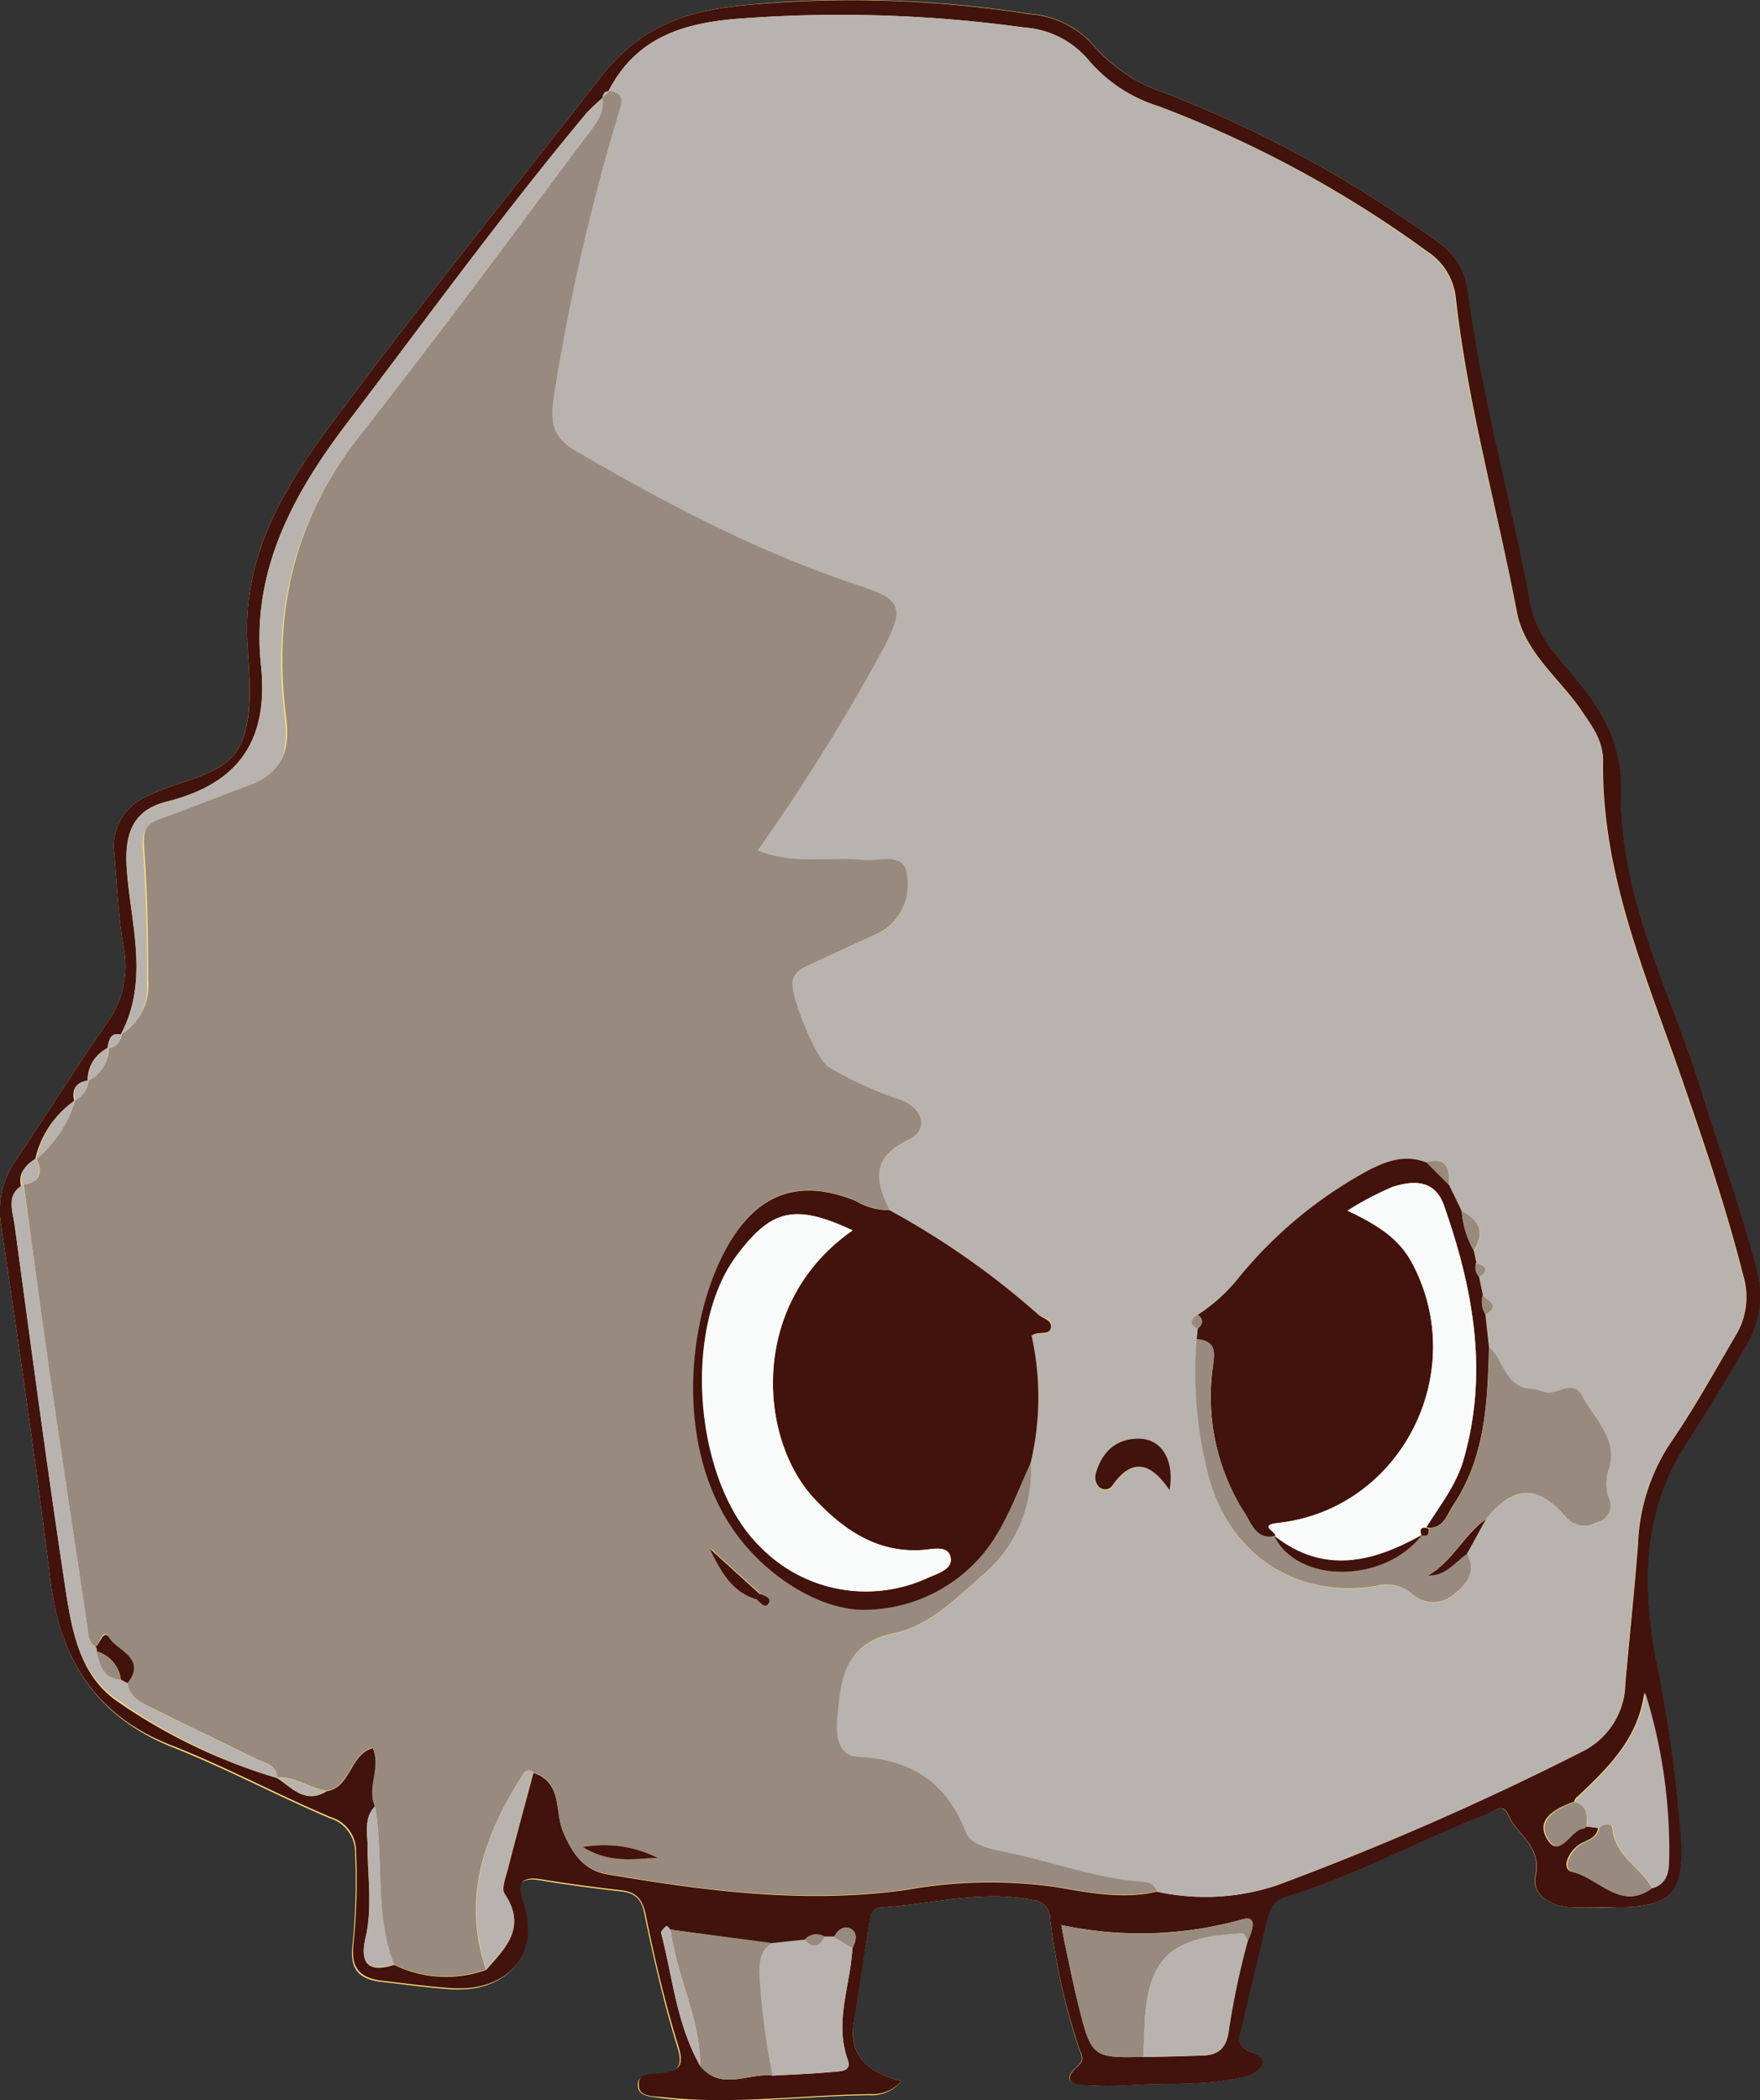 <svg xmlns="http://www.w3.org/2000/svg" viewBox="0 0 147.48 175.98"><rect x="0" y="0" width="147.48" height="175.98" fill="#333333" stroke="none"/><defs><style>.cls-1{fill:#fcde78;}.cls-2{fill:#42120d;}.cls-3{fill:#b9b3b0;}.cls-4{fill:#988a7f;}.cls-5{fill:#f9fbfb;}</style></defs><g id="Layer_2" data-name="Layer 2"><g id="Layer_1-2" data-name="Layer 1"><path class="cls-1" d="M75.52,174.39c-2.71-.7-4.35-2-4-4.83s.87-5.55,1.3-8.33c.1-.65.15-1.33,1-1.39,4.23-.27,8.41-1.49,12.72-.62A1.53,1.53,0,0,1,88,160.8a55.27,55.27,0,0,0,2.41,10.87c.15.47.53.89-.09,1.43-1.43,1.25-.44,1.58.76,1.63a29.87,29.87,0,0,0,3.54,0c3.16-.22,6.37.07,9.49-.68a2.45,2.45,0,0,0,1.56-.93c.37-.78-.51-1-1.06-1.25-1.27-.56-.66-1.58-.5-2.34.6-2.84,1.34-5.65,2-8.48.22-.92.5-1.76,1.51-2.07,5.84-1.75,11.18-4.75,16.85-6.92.6-.23,1.44-1,1.86-.05.72,1.72,2.87,2.66,2.33,5.17-.34,1.61,1.25,2.5,2.85,2.63,1.35.11,2.72.05,4.07,0,4.38,0,5.46-1.15,5.26-5.56a119.4,119.4,0,0,0-2.19-15.61c-1.07-6-1-12.06,2.54-17.52,1.77-2.75,3.45-5.55,5.1-8.36a8.15,8.15,0,0,0,.85-6.54c-1.32-5-3.09-9.87-4.6-14.81-2.57-8.35-6.93-16.24-6.74-25.33.07-3.45-1.37-6.25-3.51-8.89-1.63-2-3.59-3.88-4.09-6.64-1.61-8.74-4.08-17.32-5.23-26.15a5.94,5.94,0,0,0-2.61-4.21A100.14,100.14,0,0,0,97.5,7.75a13.48,13.48,0,0,1-5.79-3.87,7.84,7.84,0,0,0-5.42-2.72,95.84,95.84,0,0,0-20.65-1C59.92.58,54.7.86,50.34,6.46,42.76,16.19,35,25.78,27.64,35.7c-4,5.4-7.31,11-6.91,18.16.16,3,.56,6.45-.74,8.83s-5.13,2.69-7.76,4.09A4.47,4.47,0,0,0,9.57,71.4c.24,2.72.34,5.45.81,8.13A8.08,8.08,0,0,1,8.84,85.9c-2.58,3.74-5,7.58-7.52,11.35a7.3,7.3,0,0,0-1.23,5.39C1.54,112.52,3,122.4,4.21,132.31,5,139,8,143.84,14.48,146.42c4.46,1.77,8.71,4.05,13.13,5.93a3,3,0,0,1,2.15,3,52.4,52.4,0,0,1-.22,7.62c-.18,1.66.15,2.83,2.39,3.1,1.93.22,3.84.48,5.8.62,4.68.33,7.5-2.8,6.06-7.12-.48-1.43-.45-2.34,1.49-2,2.24.37,4.49.67,6.74.92,1.26.14,1.77.68,2,2,.77,3.73,1.63,7.45,2.75,11.08.51,1.67,0,2-1.42,2.25-.72.09-2-.12-1.9,1,.07.91,1.23.87,2,1,5.81.66,11.6-.18,17.4-.25A3.15,3.15,0,0,0,75.52,174.39Z"/><path class="cls-2" d="M75.52,174.39a3.15,3.15,0,0,1-2.59,1.09c-5.8.07-11.59.91-17.4.25-.8-.09-2,0-2-1-.09-1.12,1.18-.91,1.9-1,1.47-.2,1.93-.58,1.42-2.25-1.12-3.63-2-7.35-2.75-11.08-.28-1.29-.79-1.83-2-2-2.25-.25-4.5-.55-6.74-.92-1.94-.32-2,.59-1.49,2,1.44,4.32-1.38,7.45-6.06,7.12-2-.14-3.87-.4-5.8-.62-2.24-.27-2.57-1.44-2.39-3.1a52.4,52.4,0,0,0,.22-7.62,3,3,0,0,0-2.15-3c-4.42-1.88-8.67-4.16-13.13-5.93C8,143.84,5,139,4.21,132.31,3,122.4,1.54,112.52.09,102.64a7.3,7.3,0,0,1,1.23-5.39c2.52-3.77,4.94-7.61,7.52-11.35a8.08,8.08,0,0,0,1.54-6.37c-.47-2.68-.57-5.41-.81-8.13a4.47,4.47,0,0,1,2.66-4.62c2.63-1.4,6.44-1.69,7.76-4.09s.9-5.86.74-8.83c-.4-7.14,2.91-12.76,6.91-18.16C35,25.78,42.76,16.19,50.34,6.46,54.7.86,59.92.58,65.64.19a95.84,95.84,0,0,1,20.65,1,7.84,7.84,0,0,1,5.42,2.72A13.48,13.48,0,0,0,97.5,7.75,100.14,100.14,0,0,1,120.38,20.2,5.94,5.94,0,0,1,123,24.41c1.15,8.83,3.62,17.41,5.23,26.15.5,2.76,2.46,4.63,4.09,6.64,2.14,2.64,3.58,5.44,3.51,8.89-.19,9.09,4.17,17,6.74,25.33,1.51,4.94,3.28,9.8,4.6,14.81a8.15,8.15,0,0,1-.85,6.54c-1.65,2.81-3.33,5.61-5.1,8.36-3.52,5.46-3.61,11.5-2.54,17.52a119.4,119.4,0,0,1,2.19,15.61c.2,4.41-.88,5.52-5.26,5.56-1.35,0-2.72.07-4.07,0-1.6-.13-3.19-1-2.85-2.63.54-2.51-1.61-3.45-2.33-5.17-.42-1-1.26-.18-1.86.05-5.67,2.17-11,5.17-16.85,6.92-1,.31-1.29,1.15-1.51,2.07-.65,2.83-1.39,5.64-2,8.48-.16.76-.77,1.78.5,2.34.55.24,1.43.47,1.06,1.25a2.45,2.45,0,0,1-1.56.93c-3.12.75-6.33.46-9.49.68a29.87,29.87,0,0,1-3.54,0c-1.2,0-2.19-.38-.76-1.63.62-.54.24-1,.09-1.43A55.27,55.27,0,0,1,88,160.8a1.53,1.53,0,0,0-1.45-1.58c-4.31-.87-8.49.35-12.72.62-.84.06-.89.74-1,1.39-.43,2.78-.9,5.55-1.3,8.33S72.81,173.69,75.52,174.39ZM9,87.83v0a3,3,0,0,0-1.66,2.76l0,0c-1,.11-1.35.72-1.12,1.68l0,0a8,8,0,0,0-3.29,5v-.05c-.85.49-1.44,1.12-1.16,2.2H2c-1.52.81-.91,2.17-.76,3.32,1.36,10,2.69,20.07,4.2,30.08.54,3.56,1.11,7.41,4.29,9.68A46.85,46.85,0,0,0,23.23,149v0c1.25.83,2.36,2.21,4.14,1.1,2.05-.32,1.94-3.11,3.87-3.61.74,1.71-.52,3.32.19,4.89-.95,1-.64,2.19-.63,3.31,0,2.59.43,5.18-.18,7.76-.5,2.14.32,2.88,2.41,2.2a9.93,9.93,0,0,0,7.71.42c1.62-1.83,3.42-3.56,1.55-6.32-.3-.44.08-1.41.26-2.1.69-2.7,1.43-5.39,2.15-8.09,2.45.81,1.78,3.26,2.49,4.94s1.64,3.21,3.66,3.56c8.31,1.41,16.62,2.5,25.09,1.31a39.69,39.69,0,0,1,12.41-.26c2.8.47,5.71,1.09,8.61.4a18.9,18.9,0,0,0,10-.51,245.79,245.79,0,0,0,25.67-11.25,6.47,6.47,0,0,0,3.57-5.69c.35-3.89.76-7.77,1.06-11.67a16.46,16.46,0,0,1,2.68-8.42c2-2.9,3.71-6,5.51-9.07a6.2,6.2,0,0,0,.63-5c-1.31-5.2-3-10.27-4.75-15.34-3.07-9.08-7.14-17.9-7-27.8,0-1.71-1-3-1.92-4.39-1.87-2.65-4.68-4.78-5.31-8.13C125.43,42.49,123,33.91,122,25.05a5.31,5.31,0,0,0-2.43-4A95.26,95.26,0,0,0,97.08,8.9a12.57,12.57,0,0,1-5.83-3.81,7.68,7.68,0,0,0-5.39-2.78,112.58,112.58,0,0,0-23.64-.77c-4.83.33-8.88,1.51-11.24,6.1h.08c-.39,0-.54.22-.57.58v0a16.35,16.35,0,0,0-1.36,1.27c-7,8.42-13.46,17.3-20.08,26-4.56,6-8,12.44-7.19,20.19.68,6.37-1.85,10-7.92,11.5-2.9.73-3.52,2.81-3.32,5.65.33,4.63,1.92,9.37-.53,13.91l0-.06C9.2,86.52,9.14,87.19,9,87.83Zm129.4,70.39c1.24-.34,1.38-1.47,1.38-2.38a44.1,44.1,0,0,0-2-14c-.45,3.51-2.62,5.88-5,8.15l-.58.55a.64.64,0,0,0-.29.44c-1.45.51-3.22,1.39-2.34,3,1.06,2,2-.71,3.08-.76.07,0,.14-.11.21-.17l1.05.13c-.15,1-1.14,1-1.74,1.51-.81.63-1.33,1.95-.45,2.16C134,157.37,135.78,160.16,138.44,158.22ZM58.68,173.13c1.78,2.14,4,.55,6.06.8,1.71-.1,3.43-.15,5.13-.32.52-.05,1.53,0,1.17-1-1.15-3.19.23-6.25.39-9.37.31-.56.45-1.26-.11-1.6s-1.13.07-1.43.68l-.8,0a1.29,1.29,0,0,0-1.66.26l-2.72.29L56.2,161.7c-.14-.09-.38-.3-.41-.27s-.43.39-.39.54C56.37,165.72,56.72,169.67,58.68,173.13Zm37.12-.77c1.62,0,3.24-.05,4.85-.11,1.44,0,2.13-.59,2.31-2.24a67.6,67.6,0,0,1,1.6-7.39c.36-.77.88-2.18-.46-1.78a31.85,31.85,0,0,1-15.17.47c.15.77.23,1.26.34,1.75.38,1.76.73,3.54,1.18,5.29C91.45,172.34,91.64,172.47,95.8,172.36Z"/><path class="cls-3" d="M51,7.64c2.36-4.59,6.41-5.77,11.24-6.1a112.58,112.58,0,0,1,23.64.77,7.68,7.68,0,0,1,5.39,2.78A12.57,12.57,0,0,0,97.08,8.9a95.26,95.26,0,0,1,22.44,12.17,5.31,5.31,0,0,1,2.43,4c1,8.86,3.48,17.44,5.12,26.19.63,3.35,3.44,5.48,5.31,8.13,1,1.36,2,2.68,1.92,4.39-.15,9.9,3.92,18.72,7,27.8,1.72,5.07,3.44,10.14,4.75,15.34a6.2,6.2,0,0,1-.63,5c-1.8,3-3.5,6.17-5.51,9.07a16.46,16.46,0,0,0-2.68,8.42c-.3,3.9-.71,7.78-1.06,11.67a6.47,6.47,0,0,1-3.57,5.69A245.79,245.79,0,0,1,106.92,158a19,19,0,0,1-10,.52,1.11,1.11,0,0,0-1-.77c-3.74-.24-7.26-1.53-10.88-2.34-1.5-.34-3.62-.56-4.12-1.82-1.68-4.26-4.58-6.12-9.07-6.33-1.73-.08-1.85-1.88-1.7-3.44.32-3.19.63-6.07,4.77-6.93,2.91-.6,5.2-2.94,7.42-4.87a11.35,11.35,0,0,0,4-9.38,23.82,23.82,0,0,0,.11-10.69l0,0c.45-.47,1.4.14,1.61-.66s-.59-.78-1-1.09a66.85,66.85,0,0,0-12.52-8.79c-1.17-2.4-1.61-4.35,1.58-5.87,1.82-.86,1.26-2.71-.78-3.4a30.15,30.15,0,0,1-5.92-2.71c-1.08-.66-3.28-6.05-3-7.21.2-.86.92-1.1,1.55-1.4q2.68-1.29,5.42-2.5A4.58,4.58,0,0,0,76,73.37c-.21-2-2.31-1.15-3.63-1.29-2.9-.29-5.91.43-8.88-.79a168.83,168.83,0,0,0,10.57-17c1.73-3.36,1.49-4-2.13-5.22-8.4-2.77-16.16-6.87-23.77-11.31-1.79-1.05-2.07-2.35-1.79-4.31A179.65,179.65,0,0,1,51.78,9.64C52.05,8.73,52.46,7.83,51,7.64ZM124.52,127.3c2.31-2.79,4.24-2.94,6.66-.21a2,2,0,0,0,2.59.51,1.44,1.44,0,0,0,1-2.13,3.63,3.63,0,0,1,.07-2.39c.74-2.55-1.24-4.17-2.26-6.08-.73-1.39-1.95-.2-2.94-.29-.44,0-.87-.28-1.31-.31-2.23-.12-2.29-2.4-3.54-3.49l-.3-2.76c1.35-.72.18-1.11-.21-1.6l-.33-1.59c.95-.57.54-.89-.22-1.15l-.22-1c1-1.5.45-2.53-1-3.28l-1.06-2.2c0-1.29-.15-2.38-1.9-1.91-1.76-.7-3.33-.16-4.9.66a36.26,36.26,0,0,0-10.94,9.1,14.57,14.57,0,0,1-3.34,3c-.64.39-.66.77,0,1.15l-.09.9a34.46,34.46,0,0,0,.88,11c1.59,6.88,7.31,10.82,14.17,9.7a3.23,3.23,0,0,1,2.94.61,2.66,2.66,0,0,0,3.5.16c1-.85,2-1.9,1.16-3.47ZM98,124.87c.41-2.39-.72-4.18-2.58-4.25s-3.12,1.15-3.62,3a1.25,1.25,0,0,0,.25,1,.75.75,0,0,0,1.18-.1C94.92,122.08,96.5,122.6,98,124.87Z"/><path class="cls-4" d="M86.36,122.6a11.35,11.35,0,0,1-4,9.38c-2.22,1.93-4.51,4.27-7.42,4.87-4.14.86-4.45,3.74-4.77,6.93-.15,1.56,0,3.36,1.7,3.44,4.49.21,7.39,2.07,9.07,6.33.5,1.26,2.62,1.48,4.12,1.82,3.62.81,7.14,2.1,10.88,2.34a1.11,1.11,0,0,1,1,.77c-2.9.68-5.81.06-8.61-.41a39.69,39.69,0,0,0-12.41.26c-8.47,1.19-16.78.1-25.09-1.31-2-.35-2.9-1.76-3.66-3.56s0-4.13-2.49-4.94c-.38-.29-.65-.15-.88.21-3.21,5-5.12,10.29-3.08,16.3a9.93,9.93,0,0,1-7.71-.42c-1.68-4.28-.82-8.88-1.6-13.27-.71-1.57.55-3.18-.19-4.89-1.93.5-1.82,3.29-3.87,3.61-1.43-.21-2.63-1.25-4.14-1.1v0c0-1.06-.95-1.19-1.65-1.53-2.9-1.43-5.82-2.81-8.71-4.26-.93-.46-2-.83-2.17-2.15,1.66-2-.78-2.62-1.45-3.71s-.8.41-1.23.67c-.64-.39-.6-1.06-.69-1.68-1.07-7.23-2.17-14.45-3.22-21.69C3.37,109.52,2.68,104.39,2,99.26H1.88c1.5-.15,1.75-1,1.16-2.2v.05a10.38,10.38,0,0,0,3.29-5l0,0a2,2,0,0,0,1.12-1.68l0,0a2.84,2.84,0,0,0,1.66-2.76v0a1.06,1.06,0,0,0,1.09-1.15l0,.06a4.59,4.59,0,0,0,2.22-4.37c0-3.71-.06-7.43-.34-11.13-.11-1.45.15-2.18,1.53-2.65,2.48-.86,4.9-1.88,7.37-2.77,2.67-1,3.36-2.76,3-5.51-1.1-8.67.56-16.47,6.16-23.65C36.51,28.4,42.74,20,49,11.56c.76-1,1.66-2,1.46-3.37v0l.57-.58H51c1.48.19,1.07,1.09.8,2a179.65,179.65,0,0,0-5.42,23.82c-.28,2,0,3.26,1.79,4.31,7.61,4.44,15.37,8.54,23.77,11.31,3.62,1.19,3.86,1.86,2.13,5.22a168.83,168.83,0,0,1-10.57,17c3,1.22,6,.5,8.88.79,1.32.14,3.42-.73,3.63,1.29a4.58,4.58,0,0,1-2.62,4.95q-2.73,1.22-5.42,2.5c-.63.3-1.35.54-1.55,1.4-.25,1.16,1.95,6.55,3,7.21a30.15,30.15,0,0,0,5.92,2.71c2,.69,2.6,2.54.78,3.4-3.19,1.52-2.75,3.47-1.58,5.87a5.38,5.38,0,0,1-2.83-.78c-4.16-1.67-7.48-1-10,2.63-4.19,6-5.79,19.11,1.16,26.7,2.57,2.81,6.15,4.82,9.22,4.93a13,13,0,0,0,11.65-6.65C84.77,126.45,85.49,124.48,86.36,122.6Zm-23,11.34c.33.28.81.8,1.07.44s-.3-.66-.69-.81l-4.23-3.84C60.53,132,61.49,133.37,63.33,133.94ZM48.84,154.78c2.35,1.44,4.36.94,6.29.91A10.06,10.06,0,0,0,48.84,154.78Z"/><path class="cls-3" d="M50.5,8.19c.2,1.42-.7,2.35-1.46,3.37-6.3,8.39-12.53,16.84-19,25.1-5.6,7.18-7.26,15-6.16,23.65.34,2.75-.35,4.55-3,5.51-2.47.89-4.89,1.91-7.37,2.77-1.38.47-1.64,1.2-1.53,2.65.28,3.7.35,7.42.34,11.13a4.59,4.59,0,0,1-2.22,4.37c2.45-4.54.86-9.28.53-13.91-.2-2.84.42-4.92,3.32-5.65,6.07-1.52,8.6-5.13,7.92-11.5-.81-7.75,2.63-14.19,7.19-20.19,6.62-8.73,13.06-17.61,20.08-26A16.35,16.35,0,0,1,50.5,8.19Z"/><path class="cls-3" d="M71.43,163.24c-.16,3.12-1.54,6.18-.39,9.37.36,1-.65.95-1.17,1-1.7.17-3.42.22-5.13.32a61.52,61.52,0,0,1-1.1-8.55c0-1,0-2,1.07-2.56l2.72-.29c.68.7,1.24.68,1.66-.26l.8,0Z"/><path class="cls-4" d="M95.8,172.36c-4.16.11-4.35,0-5.35-4-.45-1.75-.8-3.53-1.18-5.29-.11-.49-.19-1-.34-1.75a31.85,31.85,0,0,0,15.17-.47c1.34-.4.82,1,.46,1.78-.14-.21-.29-.61-.42-.61-6.3.28-8.13,2.16-8.25,8.47C95.87,171.11,95.83,171.73,95.8,172.36Z"/><path class="cls-4" d="M64.71,162.82c-1,.57-1.08,1.52-1.07,2.56a61.52,61.52,0,0,0,1.1,8.55c-2-.25-4.28,1.34-6.06-.8,0-4-2-7.53-2.48-11.43Z"/><path class="cls-3" d="M10.7,141.05c.12,1.32,1.24,1.69,2.17,2.15,2.89,1.45,5.81,2.83,8.71,4.26.7.34,1.62.47,1.65,1.53A46.85,46.85,0,0,1,9.7,142.34c-3.18-2.27-3.75-6.12-4.29-9.68-1.51-10-2.84-20-4.2-30.08-.15-1.15-.76-2.51.76-3.32.71,5.13,1.4,10.26,2.14,15.38,1,7.24,2.15,14.46,3.22,21.69.09.62,0,1.29.69,1.68a.41.41,0,0,1,.09.37c.21,1.2.58,2.25,2,2.38Z"/><path class="cls-3" d="M95.8,172.36c0-.63.07-1.25.09-1.88.12-6.31,2-8.19,8.25-8.47.13,0,.28.4.42.61A67.6,67.6,0,0,0,103,170c-.18,1.65-.87,2.2-2.31,2.24C99,172.31,97.42,172.33,95.8,172.36Z"/><path class="cls-3" d="M132,151a.64.64,0,0,1,.29-.44l.58-.55c2.34-2.27,4.51-4.64,5-8.15a44.1,44.1,0,0,1,2,14c0,.91-.14,2-1.38,2.37-1-1.77-3.16-2.71-3.33-5.05,0-.38-.73-.34-1.11,0l-1.05-.13C133,152.2,133.05,151.34,132,151Z"/><path class="cls-3" d="M40.74,165c-2-6-.13-11.28,3.08-16.3.23-.36.5-.5.88-.21-.72,2.7-1.46,5.39-2.15,8.09-.18.69-.56,1.66-.26,2.1C44.16,161.47,42.36,163.2,40.74,165Z"/><path class="cls-4" d="M134,153.18c.38-.36,1.08-.4,1.11,0,.17,2.34,2.37,3.28,3.33,5.05-2.66,1.95-4.45-.84-6.63-1.36-.88-.21-.36-1.53.45-2.16C132.86,154.21,133.85,154.18,134,153.18Z"/><path class="cls-3" d="M31.43,151.34c.78,4.39-.08,9,1.6,13.27-2.09.68-2.91-.06-2.41-2.2.61-2.58.19-5.17.18-7.76C30.79,153.53,30.48,152.3,31.43,151.34Z"/><path class="cls-3" d="M56.2,161.7c.44,3.9,2.5,7.44,2.48,11.43-2-3.46-2.31-7.41-3.28-11.16,0-.15.22-.39.39-.54S56.06,161.61,56.2,161.7Z"/><path class="cls-4" d="M132,151c1.05.35,1,1.21.95,2.06-.07.06-.14.16-.21.17-1.13.05-2,2.71-3.08.76C128.78,152.38,130.55,151.5,132,151Z"/><path class="cls-3" d="M6.33,92.16a10.38,10.38,0,0,1-3.29,5A8,8,0,0,1,6.33,92.16Z"/><path class="cls-3" d="M23.23,149c1.51-.15,2.71.89,4.14,1.1C25.59,151.17,24.48,149.79,23.23,149Z"/><path class="cls-3" d="M9.05,87.81a2.84,2.84,0,0,1-1.66,2.76A3,3,0,0,1,9.05,87.81Z"/><path class="cls-3" d="M3,97.07c.59,1.24.34,2.05-1.16,2.2C1.6,98.19,2.19,97.56,3,97.07Z"/><path class="cls-4" d="M71.43,163.24l-1.54-.92c.3-.61.88-1,1.43-.68S71.74,162.68,71.43,163.24Z"/><path class="cls-4" d="M69.09,162.27c-.42.94-1,1-1.66.26A1.29,1.29,0,0,1,69.09,162.27Z"/><path class="cls-3" d="M7.42,90.53A2,2,0,0,1,6.3,92.21C6.07,91.25,6.38,90.64,7.42,90.53Z"/><path class="cls-3" d="M10.13,86.68A1.06,1.06,0,0,1,9,87.83C9.14,87.19,9.2,86.52,10.13,86.68Z"/><path class="cls-3" d="M51.06,7.64l-.57.58C50.52,7.86,50.67,7.63,51.06,7.64Z"/><path class="cls-4" d="M132.87,150l-.58.55Z"/><path class="cls-2" d="M86.36,122.6c-.87,1.88-1.59,3.85-2.63,5.64a13,13,0,0,1-11.65,6.65c-3.07-.11-6.65-2.12-9.22-4.93-7-7.59-5.35-20.73-1.16-26.7,2.54-3.61,5.86-4.3,10-2.63a5.38,5.38,0,0,0,2.83.78,66.85,66.85,0,0,1,12.52,8.79c.38.31,1.15.42,1,1.09s-1.16.19-1.61.66l0-.17v.13A23.82,23.82,0,0,1,86.36,122.6ZM71.45,103.1c-4.87-2.27-6.84-1.78-9.75,2.19-4.55,6.22-3.47,19,2.06,24.35a12.33,12.33,0,0,0,14,2.58c.83-.36,2.06-.72,1.92-1.65-.17-1.13-1.48-.75-2.3-.69-3.8.28-6.57-1.6-9-4.16C63.57,120.78,62.63,109.25,71.45,103.1Z"/><path class="cls-2" d="M121.43,99.3c.35.73.71,1.46,1.06,2.2a7.79,7.79,0,0,0,1,3.28l.22,1a1.1,1.1,0,0,0,.22,1.15l.33,1.59a1.92,1.92,0,0,0,.21,1.6l.3,2.76c-.12,4.61-.31,9.23-3,13.25-.54.81-.83,2.08-2.27,1.86,1.14-1.83,2.5-3.52,3.12-5.66C124.75,115,123.45,108,121,101c-.77-2.17-2.57-2.09-4.28-1.55a25.53,25.53,0,0,0-3.8,2c2.44,1.16,4.25,2.26,5.35,4.28,5,9.2-.84,20.75-11.18,21.89-1.72.19-.07.76-.22,1.1-1.57.39-2-1-2.52-1.85a18.12,18.12,0,0,1-2.74-12.15c.17-1.26.41-2.34-1.33-2.49l.09-.9c.44-.39.5-.77,0-1.15a14.57,14.57,0,0,0,3.34-3,36.26,36.26,0,0,1,10.94-9.1c1.57-.82,3.14-1.36,4.9-.66Z"/><path class="cls-4" d="M119.52,128c1.44.22,1.73-1.05,2.27-1.86,2.67-4,2.86-8.64,3-13.25,1.25,1.09,1.31,3.37,3.54,3.49.44,0,.87.27,1.31.31,1,.09,2.21-1.1,2.94.29,1,1.91,3,3.53,2.26,6.08a3.63,3.63,0,0,0-.07,2.39,1.44,1.44,0,0,1-1,2.13,2,2,0,0,1-2.59-.51c-2.42-2.73-4.35-2.58-6.66.21-1.9,1.3-2.8,3.56-4.86,4.73,1.55,0,2.23-1.15,3.26-1.81.86,1.57-.12,2.62-1.16,3.47a2.66,2.66,0,0,1-3.5-.16,3.23,3.23,0,0,0-2.94-.61c-6.86,1.12-12.58-2.82-14.17-9.7a34.46,34.46,0,0,1-.88-11c1.74.15,1.5,1.23,1.33,2.49a18.12,18.12,0,0,0,2.74,12.15c.53.87,1,2.24,2.52,1.85l-.09,0c1.92,4.07,9.28,4,12.4-.08l0,0c.48.1.67-.09.59-.57Z"/><path class="cls-2" d="M98,124.87c-1.52-2.27-3.1-2.79-4.77-.41a.75.75,0,0,1-1.18.1,1.25,1.25,0,0,1-.25-1c.5-1.82,1.63-3,3.62-3S98.43,122.48,98,124.87Z"/><path class="cls-2" d="M122.92,130.22c-1,.66-1.71,1.83-3.26,1.81,2.06-1.17,3-3.43,4.86-4.73Z"/><path class="cls-4" d="M123.49,104.78a7.79,7.79,0,0,1-1-3.28C123.94,102.25,124.48,103.28,123.49,104.78Z"/><path class="cls-4" d="M121.43,99.3l-1.9-1.91C121.28,96.92,121.45,98,121.43,99.3Z"/><path class="cls-4" d="M123.93,107a1.1,1.1,0,0,1-.22-1.15C124.47,106.07,124.88,106.39,123.93,107Z"/><path class="cls-4" d="M100.35,110.18c.51.38.45.76,0,1.15C99.69,111,99.71,110.57,100.35,110.18Z"/><path class="cls-4" d="M124.47,110.15a1.92,1.92,0,0,1-.21-1.6C124.65,109,125.82,109.43,124.47,110.15Z"/><path class="cls-2" d="M48.84,154.78a10.06,10.06,0,0,1,6.29.91C53.2,155.72,51.19,156.22,48.84,154.78Z"/><path class="cls-2" d="M8.11,138.38A.41.41,0,0,0,8,138c.43-.26.65-1.62,1.23-.67s3.11,1.68,1.45,3.71l-.55-.29A2.83,2.83,0,0,0,8.11,138.38Z"/><path class="cls-2" d="M63.33,134c-1.84-.58-2.8-2-3.85-4.22l4.23,3.84A4.54,4.54,0,0,0,63.33,134Z"/><path class="cls-2" d="M63.71,133.57c.39.15,1,.35.69.81s-.74-.16-1.07-.43A4.54,4.54,0,0,1,63.71,133.57Z"/><path class="cls-4" d="M8.11,138.38a2.83,2.83,0,0,1,2,2.38C8.69,140.63,8.32,139.58,8.11,138.38Z"/><path class="cls-5" d="M71.45,103.1c-8.82,6.15-7.88,17.68-3.11,22.62,2.48,2.56,5.25,4.44,9,4.16.82-.06,2.13-.44,2.3.69.14.93-1.09,1.29-1.92,1.65a12.33,12.33,0,0,1-14-2.58c-5.53-5.35-6.61-18.13-2.06-24.35C64.61,101.32,66.58,100.83,71.45,103.1Z"/><polygon class="cls-3" points="86.47 111.91 86.47 111.78 86.43 111.95 86.47 111.91"/><path class="cls-5" d="M106.86,128.72c.15-.34-1.5-.91.22-1.1,10.34-1.14,16.2-12.69,11.18-21.89-1.1-2-2.91-3.12-5.35-4.28a25.53,25.53,0,0,1,3.8-2c1.71-.54,3.51-.62,4.28,1.55,2.46,7,3.76,14,1.65,21.34-.62,2.14-2,3.83-3.12,5.66l.19.07c-.53-.16-.81-.05-.59.57l0,0c-4.12,2.32-8.25,3.35-12.4.08Z"/><path class="cls-2" d="M106.77,128.69c4.15,3.27,8.28,2.24,12.4-.08C116.05,132.71,108.69,132.76,106.77,128.69Z"/><path class="cls-2" d="M119.12,128.66c-.22-.62.06-.73.59-.57C119.79,128.57,119.6,128.76,119.12,128.66Z"/></g></g></svg>